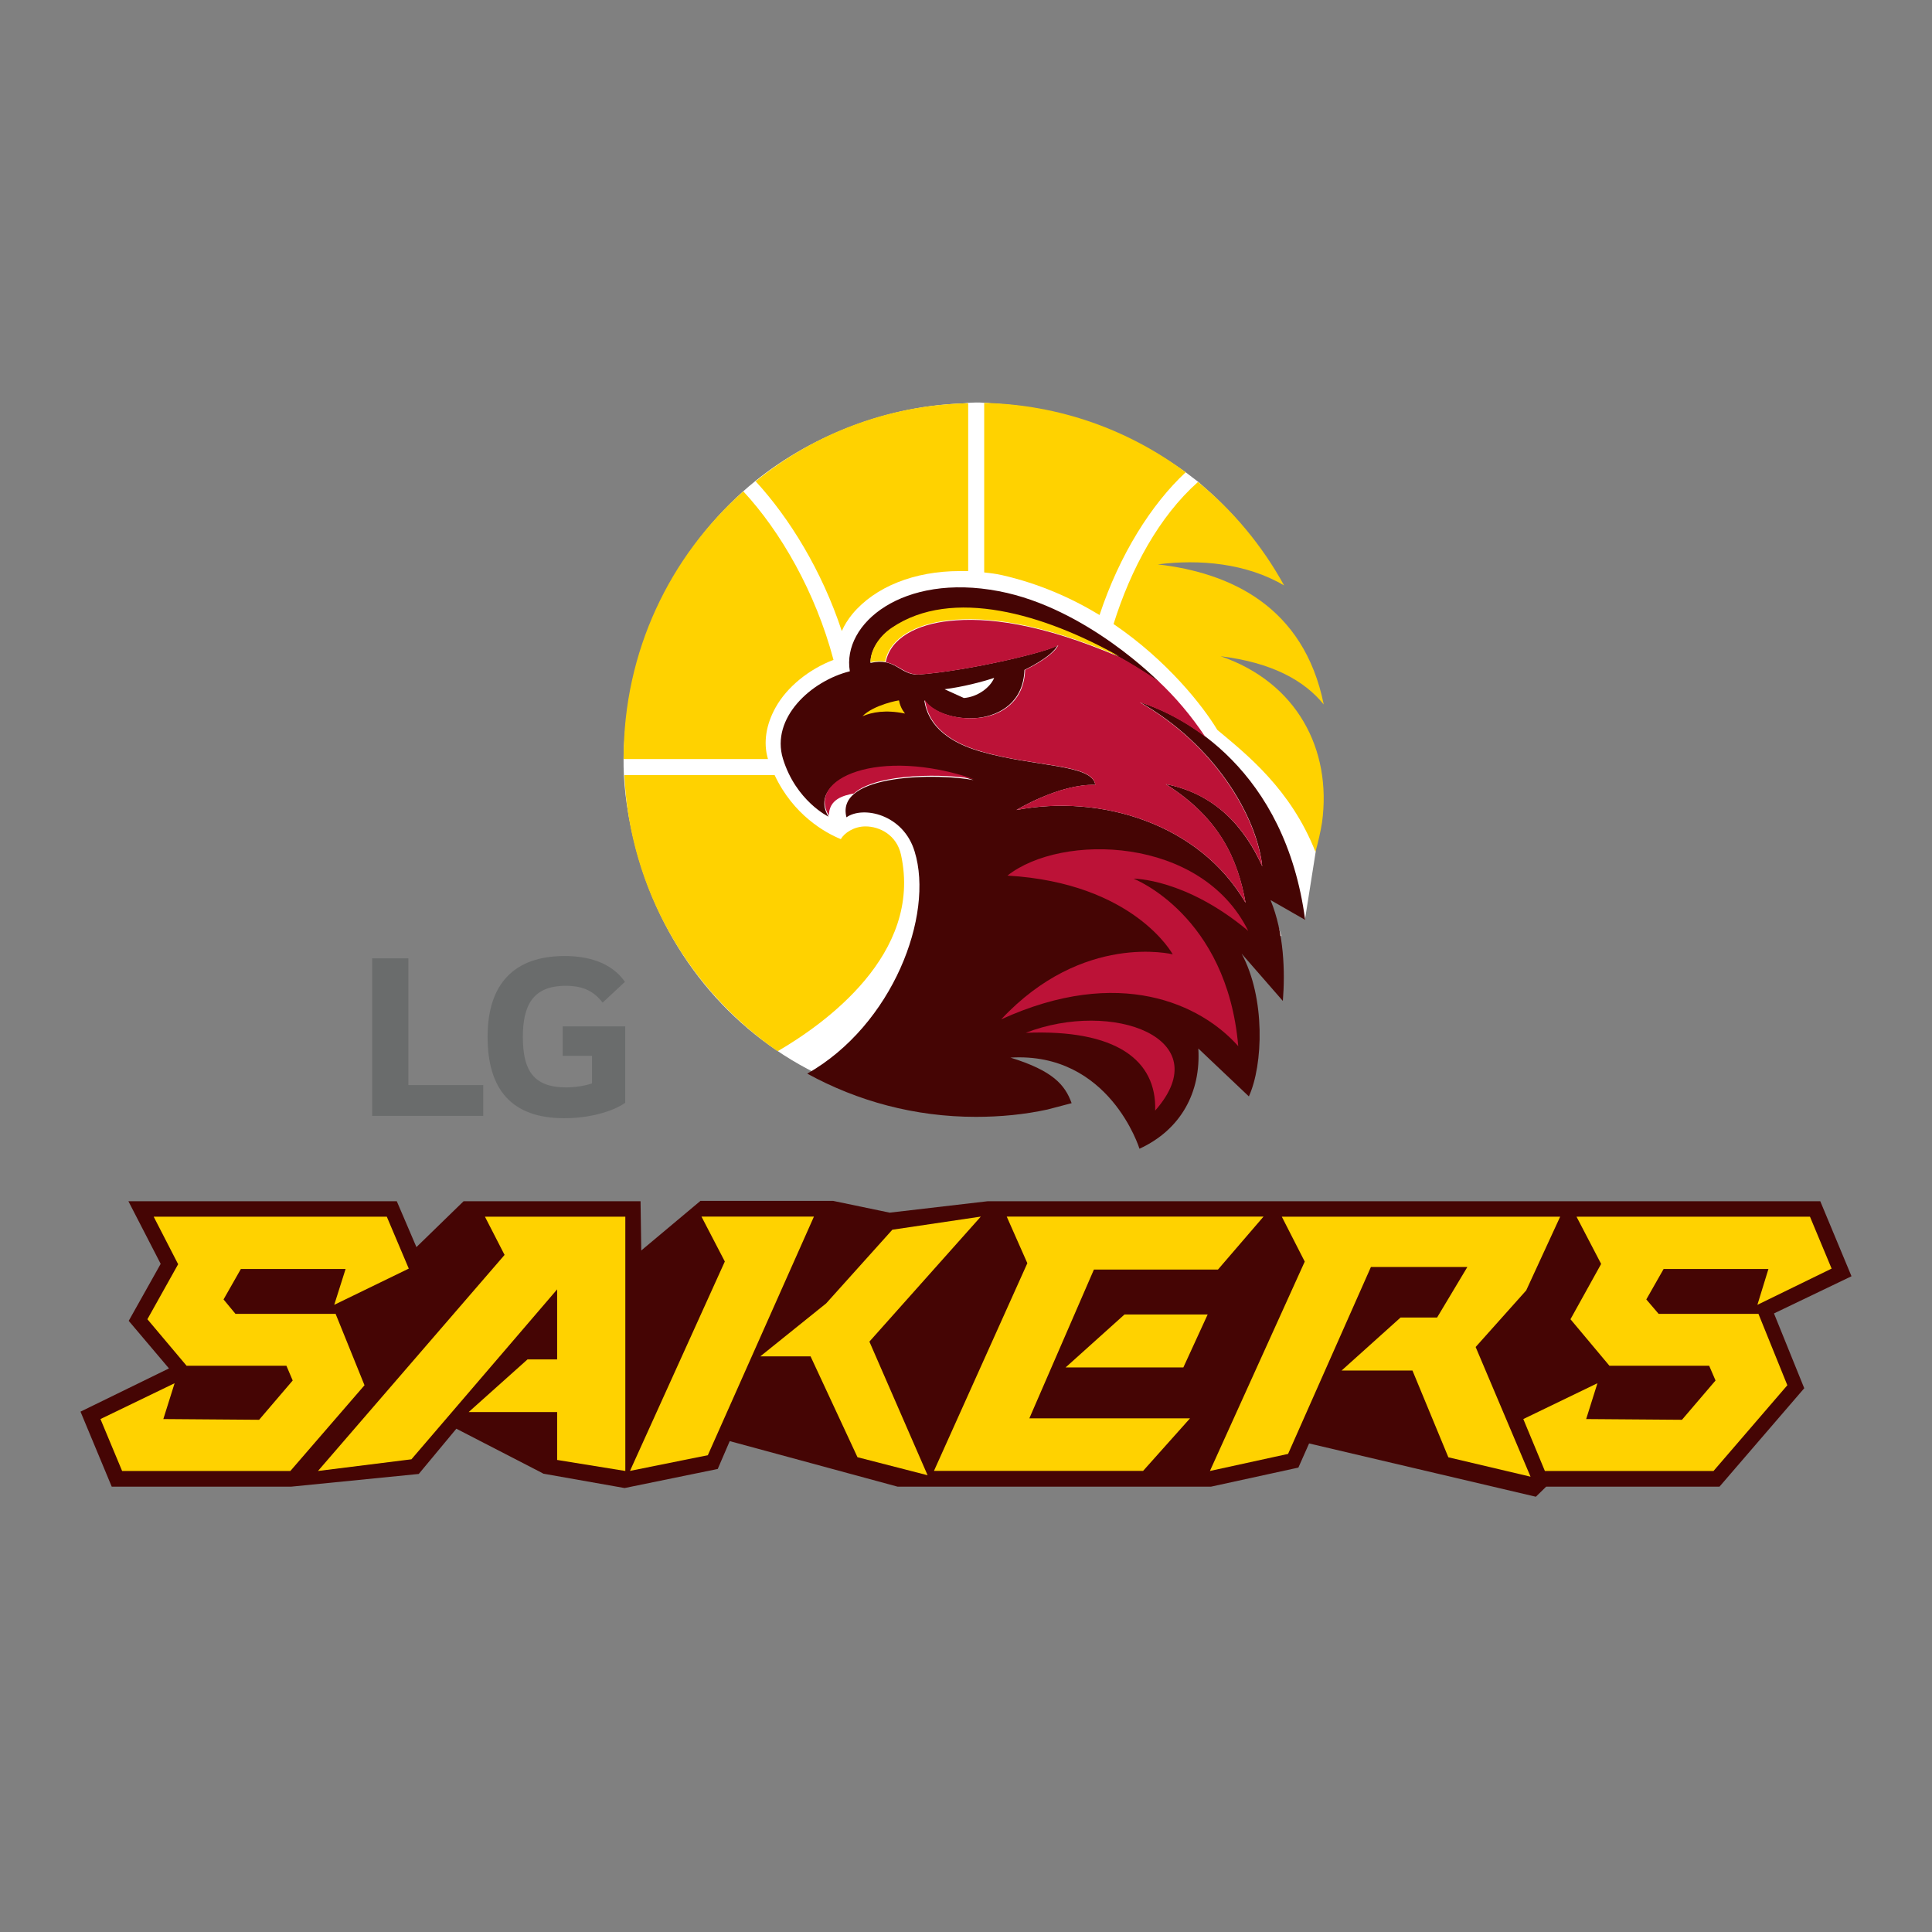 <svg width="24" height="24" viewBox="0 0 24 24" fill="none" xmlns="http://www.w3.org/2000/svg">
<rect x="0" y="0" width="24" height="24" fill="#808080" stroke="none"/>
<path d="M10.126 13.328C9.06 12.796 8.254 11.826 7.911 10.586C7.829 10.282 7.767 9.953 7.75 9.628C7.746 9.553 7.746 9.503 7.746 9.428C7.746 9.324 7.754 9.212 7.763 9.112C7.804 8.554 7.944 8.026 8.168 7.547C8.424 6.994 8.787 6.503 9.233 6.103C9.597 5.778 10.023 5.52 10.481 5.333C10.931 5.15 11.423 5.033 11.944 5.012C11.973 5.012 11.997 5.008 12.026 5.004C12.059 5.004 12.092 5 12.125 5C12.159 5 12.191 5 12.225 5.004C12.258 5.004 12.287 5.008 12.32 5.012C12.758 5.033 13.175 5.121 13.567 5.258C13.947 5.391 14.311 5.579 14.637 5.803C14.666 5.824 14.699 5.845 14.728 5.866C14.782 5.907 14.832 5.945 14.885 5.986C14.91 6.007 14.935 6.032 14.96 6.053C15.348 6.39 15.674 6.794 15.926 7.256C15.926 7.256 15.34 6.715 14.344 7.002C14.344 7.002 16.129 7.689 16.414 8.692C16.414 8.692 15.753 7.793 14.765 7.884C14.765 7.884 16.36 9.354 16.344 10.581L16.211 11.422L15.716 11.023L15.918 11.626L10.126 13.328Z" fill="white"/>
<path d="M16.213 11.427C15.965 9.562 14.717 8.892 14.159 8.722C15.089 9.25 15.614 10.141 15.68 10.761C15.461 10.274 15.093 9.858 14.482 9.741C15.155 10.166 15.374 10.674 15.473 11.215C14.899 10.232 13.676 9.862 12.627 10.062C12.627 10.062 13.159 9.737 13.606 9.75C13.573 9.492 12.858 9.529 12.189 9.338C11.618 9.175 11.507 8.876 11.482 8.697C11.573 8.838 11.85 8.95 12.156 8.917C12.428 8.884 12.713 8.717 12.726 8.322C12.726 8.322 13.065 8.164 13.139 8.014C13.052 8.089 12.036 8.334 11.404 8.38C11.176 8.384 11.127 8.164 10.813 8.235C10.813 8.085 10.916 7.918 11.077 7.806C11.961 7.207 13.395 7.785 14.403 8.476C14.403 8.476 13.502 7.552 12.408 7.344C11.214 7.115 10.457 7.748 10.557 8.339C10.073 8.459 9.573 8.921 9.726 9.425C9.887 9.949 10.292 10.145 10.292 10.145C10.011 9.687 10.908 9.292 12.094 9.691C11.685 9.608 10.371 9.6 10.515 10.153C10.718 10.008 11.222 10.112 11.362 10.578C11.606 11.369 11.09 12.734 10.028 13.337C10.652 13.679 11.362 13.874 12.123 13.874C12.428 13.874 12.726 13.845 13.011 13.783L13.312 13.704C13.23 13.475 13.077 13.3 12.552 13.138C13.783 13.063 14.155 14.27 14.155 14.27C14.672 14.032 14.919 13.566 14.886 13.025L15.514 13.62C15.692 13.229 15.721 12.397 15.424 11.847L15.936 12.434C15.965 12.076 15.952 11.589 15.783 11.181L16.213 11.427Z" fill="#450504"/>
<path d="M11.734 8.562C11.957 8.533 12.185 8.475 12.35 8.421C12.3 8.542 12.143 8.658 11.974 8.671L11.734 8.562Z" fill="white"/>
<path d="M13.606 9.749C13.155 9.737 12.627 10.062 12.627 10.062C13.676 9.862 14.899 10.232 15.473 11.214C15.378 10.673 15.155 10.165 14.482 9.741C15.093 9.862 15.465 10.274 15.68 10.761C15.61 10.145 15.089 9.254 14.159 8.725C14.366 8.788 14.663 8.921 14.973 9.154C14.796 8.888 14.597 8.655 14.387 8.459C14.37 8.447 14.354 8.434 14.337 8.426C14.329 8.417 14.316 8.413 14.308 8.405C14.18 8.322 14.048 8.238 13.912 8.164C12.912 7.735 12.246 7.664 11.788 7.714C11.395 7.756 11.061 7.922 11.003 8.226C11.164 8.255 11.238 8.38 11.412 8.38C12.044 8.334 13.06 8.089 13.147 8.014C13.073 8.164 12.734 8.322 12.734 8.322C12.722 8.717 12.437 8.888 12.164 8.917C11.858 8.95 11.581 8.838 11.49 8.696C11.515 8.879 11.627 9.175 12.197 9.337C12.854 9.529 13.573 9.487 13.606 9.749Z" fill="#BC1237"/>
<path d="M12.742 12.83C13.862 12.784 14.37 13.167 14.35 13.796C15.143 12.896 13.816 12.414 12.742 12.83Z" fill="#BC1237"/>
<path d="M12.515 10.877C14.089 10.969 14.568 11.855 14.568 11.855C14.568 11.855 13.453 11.576 12.437 12.663C13.907 11.992 14.919 12.475 15.382 12.996C15.242 11.364 14.081 10.915 14.081 10.915C14.081 10.915 14.725 10.91 15.506 11.564C14.924 10.382 13.184 10.348 12.515 10.877Z" fill="#BC1237"/>
<path d="M10.297 10.132C10.297 9.928 10.475 9.882 10.607 9.857C10.896 9.595 11.776 9.612 12.098 9.678C10.913 9.275 10.016 9.674 10.297 10.132Z" fill="#BC1237"/>
<path d="M15.163 8.152C15.8 8.231 16.2 8.451 16.444 8.751C16.196 7.531 15.283 7.115 14.383 7.011C14.895 6.945 15.482 6.995 15.952 7.273C15.68 6.778 15.316 6.341 14.882 5.987C14.399 6.416 14.048 7.065 13.833 7.752C14.506 8.21 14.944 8.772 15.122 9.067C15.486 9.371 16.035 9.804 16.341 10.582C16.374 10.462 16.403 10.341 16.423 10.216C16.547 9.309 16.109 8.476 15.163 8.152Z" fill="#FFD200"/>
<path d="M10.589 7.627C10.87 7.29 11.357 7.094 11.923 7.094C11.957 7.094 11.989 7.094 12.027 7.094V5.009C11.027 5.03 10.11 5.392 9.387 5.979C9.804 6.432 10.209 7.086 10.457 7.839C10.49 7.764 10.535 7.693 10.589 7.627Z" fill="#FFD200"/>
<path d="M13.659 7.64C13.907 6.89 14.304 6.262 14.729 5.867C14.027 5.342 13.164 5.026 12.226 5.005V7.111C12.3 7.119 12.374 7.128 12.445 7.144C12.903 7.248 13.308 7.427 13.659 7.64Z" fill="#FFD200"/>
<path d="M9.635 8.788C9.776 8.534 10.048 8.314 10.354 8.197C10.131 7.356 9.697 6.603 9.234 6.104C8.321 6.911 7.747 8.093 7.747 9.412C7.747 9.417 7.747 9.425 7.747 9.429H9.54C9.478 9.221 9.519 8.996 9.635 8.788Z" fill="#FFD200"/>
<path d="M10.751 10.266C10.607 10.266 10.487 10.349 10.445 10.424C10.251 10.345 9.855 10.124 9.623 9.629H7.756C7.822 11.052 8.561 12.301 9.66 13.059C10.239 12.721 11.462 11.856 11.193 10.62C11.139 10.37 10.925 10.266 10.751 10.266Z" fill="#FFD200"/>
<path d="M10.714 8.897C10.834 8.847 10.999 8.814 11.243 8.864C11.243 8.864 11.185 8.801 11.168 8.701C11.168 8.697 10.854 8.755 10.714 8.897Z" fill="#FFD200"/>
<path d="M11.078 7.798C10.917 7.906 10.813 8.076 10.813 8.226C10.888 8.21 10.946 8.21 10.995 8.218C11.057 7.914 11.388 7.752 11.78 7.706C12.243 7.656 12.904 7.727 13.908 8.156C12.97 7.627 11.826 7.29 11.078 7.798Z" fill="#FFD200"/>
<path d="M23 15.854L22.612 14.922H12.275H12.271L11.052 15.064L10.35 14.918H8.701L7.966 15.534L7.957 14.922H5.759L5.173 15.492L4.929 14.922H1.595L1.996 15.7L1.599 16.408L2.099 16.999L1 17.536L1.388 18.468H3.615L5.202 18.31L5.669 17.748L6.743 18.302L6.747 18.306L7.759 18.485L8.916 18.248L9.065 17.902L11.151 18.468H15.043L16.129 18.231L16.262 17.931L19.079 18.593L19.207 18.468H21.36L22.413 17.245L22.037 16.316L23 15.854Z" fill="#450504"/>
<path d="M4.169 16.321H2.925L2.777 16.142L2.992 15.764H4.293L4.152 16.209L5.078 15.759L4.805 15.114H1.909L2.211 15.701H2.215L1.831 16.388L2.318 16.966H3.558L3.636 17.149L3.219 17.637L2.029 17.628L2.169 17.183L1.248 17.628L1.517 18.273H3.607L4.528 17.208L4.169 16.321Z" fill="#FFD200"/>
<path d="M21.844 16.321H20.604L20.451 16.142L20.666 15.764H21.968L21.831 16.209L22.753 15.759L22.484 15.114H19.584L19.89 15.701L19.509 16.388L19.993 16.966H21.232L21.311 17.149L20.894 17.637L19.704 17.628L19.844 17.183L18.923 17.628L19.191 18.273H21.286L22.203 17.208L21.844 16.321Z" fill="#FFD200"/>
<path d="M15.13 15.771L15.696 15.113H12.506L12.762 15.692L11.602 18.272H14.2L14.783 17.619H12.787L13.589 15.771H15.13Z" fill="#FFD200"/>
<path d="M14.7 16.987L15.002 16.329H13.969L13.237 16.987H14.7Z" fill="#FFD200"/>
<path d="M12.184 15.113L11.085 15.276L10.263 16.191L9.445 16.849H10.069L10.652 18.102L11.523 18.326L10.8 16.666L12.184 15.113Z" fill="#FFD200"/>
<path d="M8.714 15.113L9.004 15.671L7.826 18.272L8.793 18.077L10.111 15.113H8.714Z" fill="#FFD200"/>
<path d="M19.381 15.114H15.923L16.208 15.672L15.03 18.273L16.001 18.061L17.03 15.739H18.228L17.852 16.367H17.398L16.666 17.025H17.546L17.992 18.103L19.013 18.344L18.331 16.733L18.959 16.03L19.381 15.114Z" fill="#FFD200"/>
<path d="M6.024 15.114L6.268 15.589L3.95 18.273L5.111 18.128L6.921 16.017V16.887H6.553L5.822 17.541H6.921V18.136L7.768 18.273V15.114H6.024Z" fill="#FFD200"/>
<path d="M6.003 13.479H5.073V11.905H4.623V13.862H6.003V13.479Z" fill="#6A6C6C"/>
<path d="M7.011 13.891C7.313 13.891 7.606 13.812 7.767 13.699V12.75H6.99V13.116H7.354V13.458C7.288 13.483 7.156 13.508 7.032 13.508C6.631 13.508 6.495 13.3 6.495 12.883C6.495 12.484 6.623 12.246 7.028 12.246C7.251 12.246 7.379 12.317 7.486 12.455L7.763 12.197C7.594 11.951 7.296 11.876 7.015 11.876C6.387 11.876 6.057 12.222 6.057 12.879C6.057 13.533 6.354 13.891 7.011 13.891Z" fill="#6A6C6C"/>
</svg>
